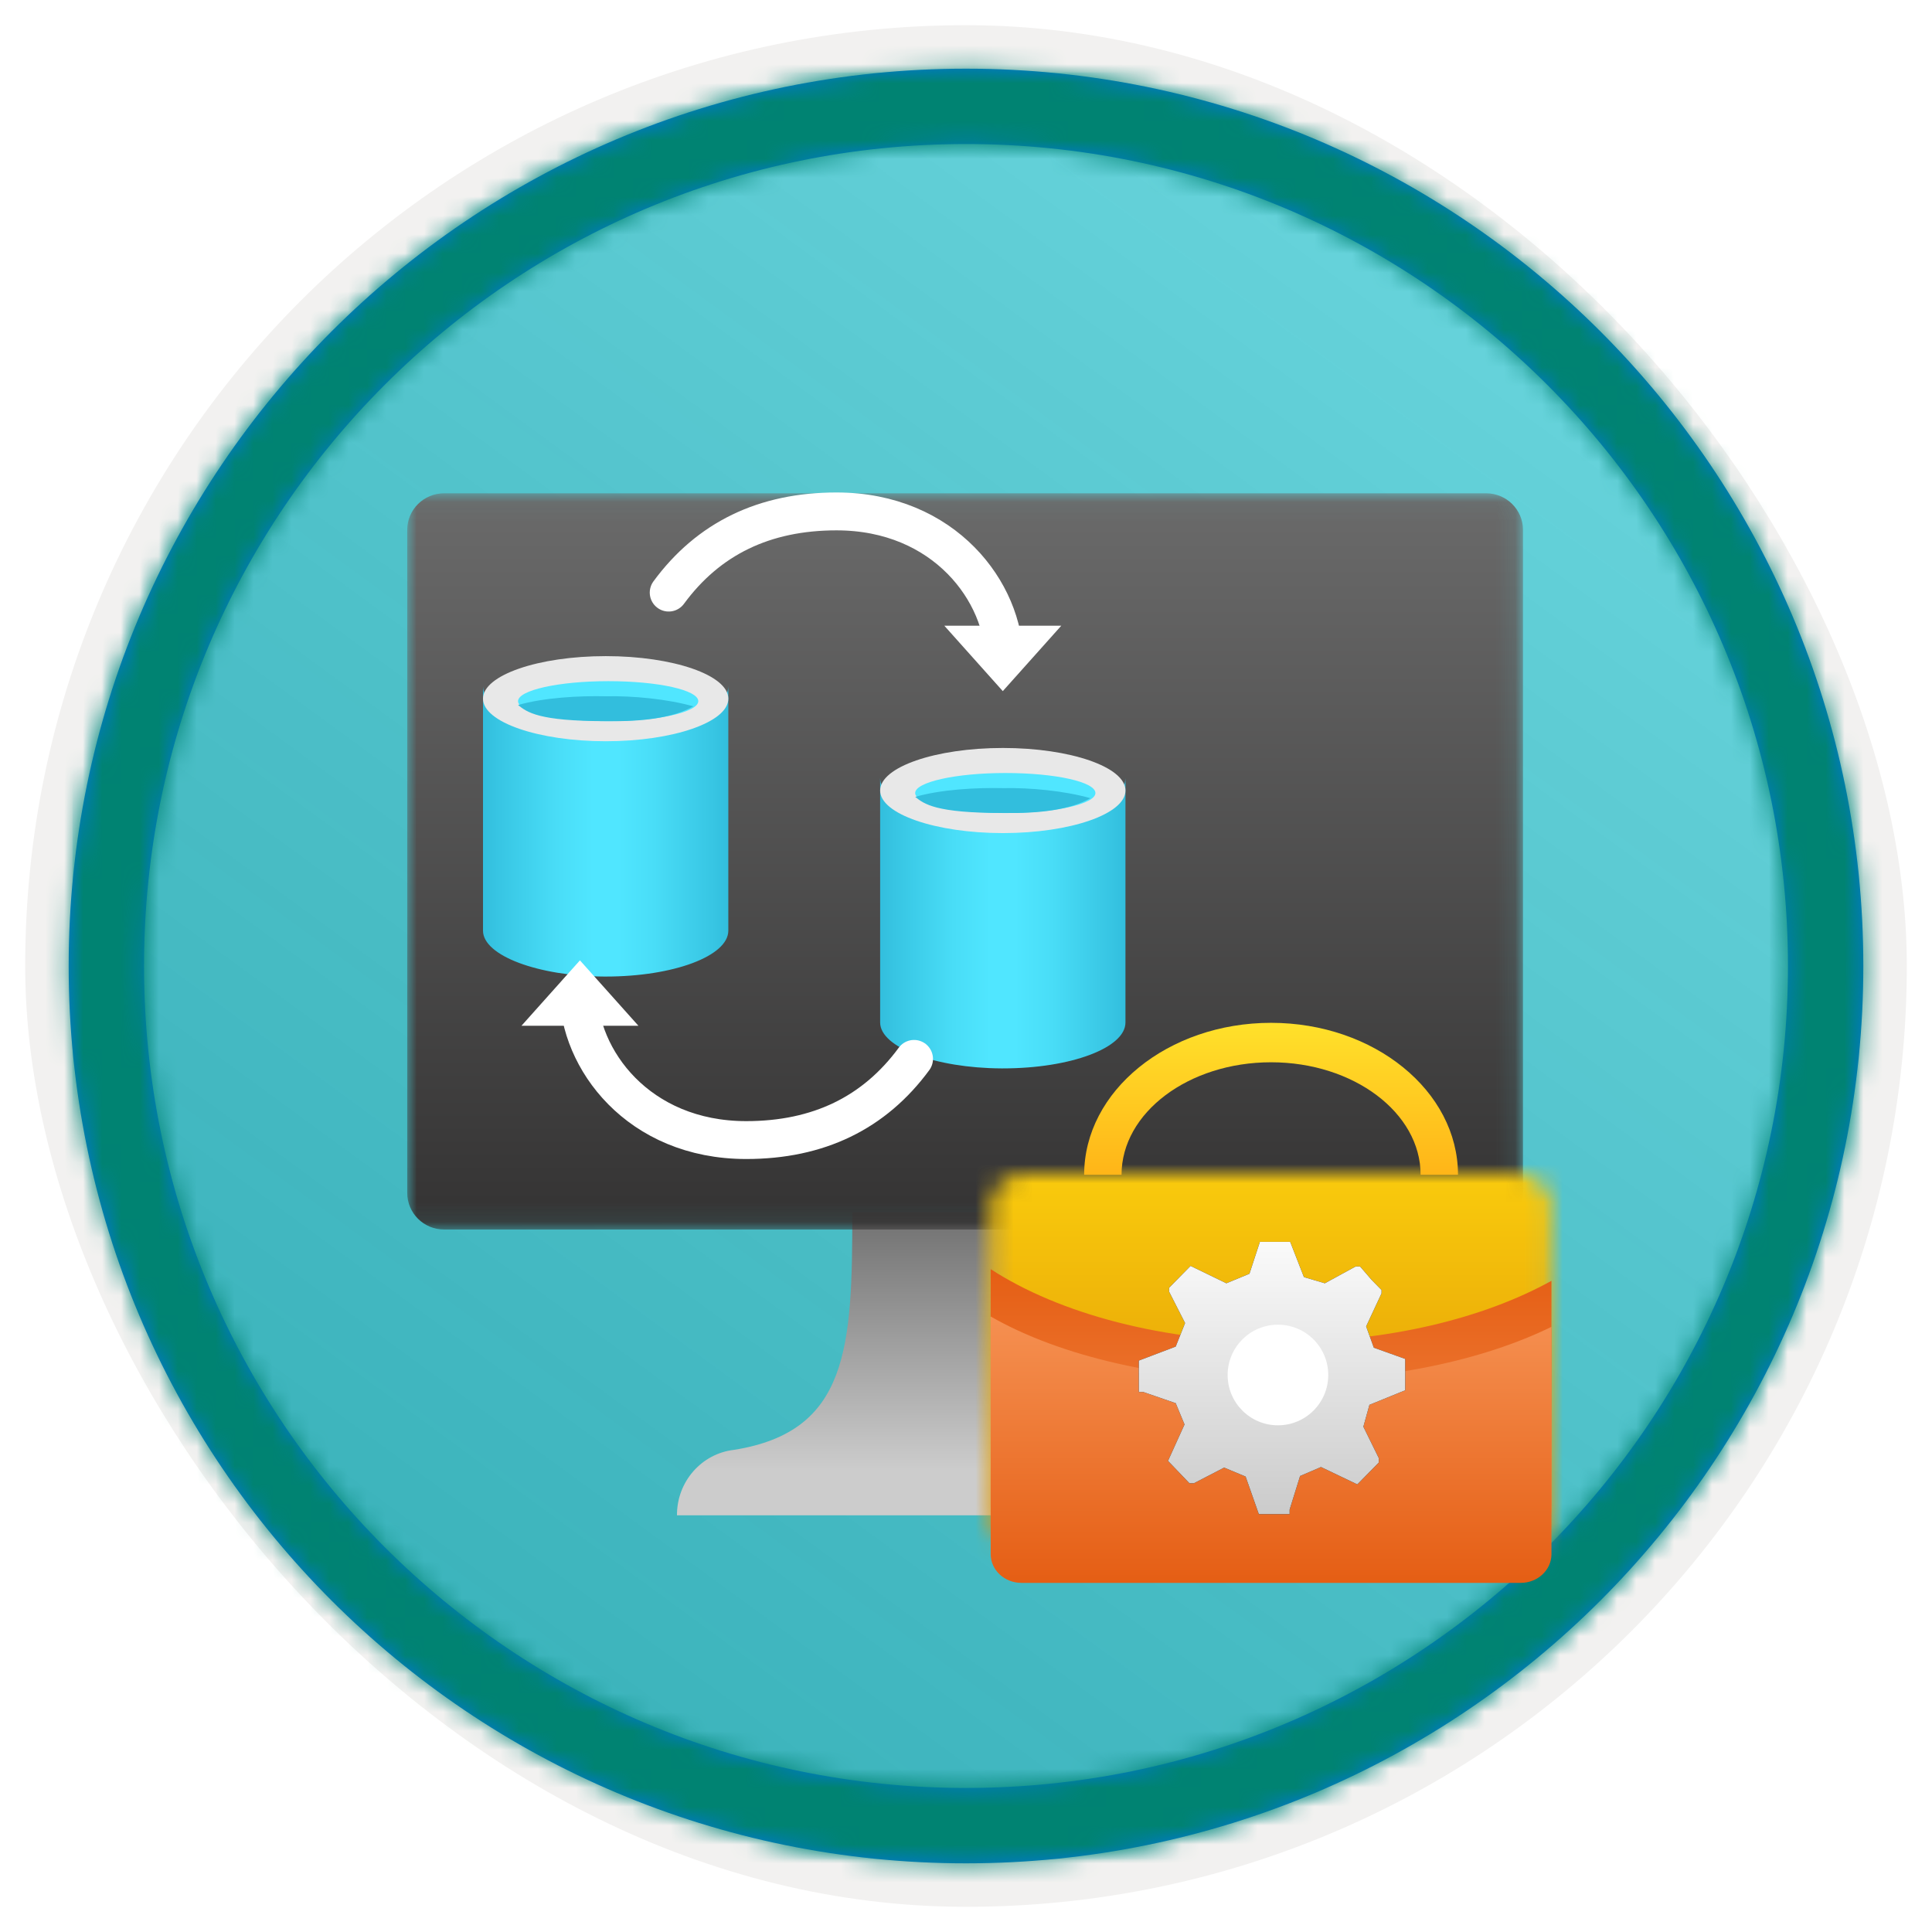 <?xml version="1.0" encoding="UTF-8"?>
<svg width="102px" height="102px" viewBox="0 0 102 102" version="1.1" xmlns="http://www.w3.org/2000/svg" xmlns:xlink="http://www.w3.org/1999/xlink">
    <title>Interface with Microsoft Dynamics 365 Business Central/access-rest-services-from-within-dynamics-365-business-central</title>
    <defs>
        <rect id="path-1" x="0" y="0" width="94.34" height="94.34" rx="47.17"></rect>
        <filter x="-2.9%" y="-2.9%" width="106.4%" height="106.4%" filterUnits="objectBoundingBox" id="filter-3">
            <feMorphology radius="2.5" operator="dilate" in="SourceAlpha" result="shadowSpreadOuter1"></feMorphology>
            <feOffset dx="0.5" dy="0.5" in="shadowSpreadOuter1" result="shadowOffsetOuter1"></feOffset>
            <feMorphology radius="1" operator="erode" in="SourceAlpha" result="shadowInner"></feMorphology>
            <feOffset dx="0.5" dy="0.5" in="shadowInner" result="shadowInner"></feOffset>
            <feComposite in="shadowOffsetOuter1" in2="shadowInner" operator="out" result="shadowOffsetOuter1"></feComposite>
            <feColorMatrix values="0 0 0 0 0.822   0 0 0 0 0.832   0 0 0 0 0.836  0 0 0 1 0" type="matrix" in="shadowOffsetOuter1"></feColorMatrix>
        </filter>
        <linearGradient x1="77.83%" y1="11.2%" x2="-99.689%" y2="253.808%" id="linearGradient-4">
            <stop stop-color="#FFFFFF" offset="0%"></stop>
            <stop stop-color="#000000" stop-opacity="0.5" offset="100%"></stop>
        </linearGradient>
        <rect id="path-5" x="0" y="0" width="94.34" height="94.34"></rect>
        <path d="M48.113,0.739 C74.277,0.739 95.487,21.949 95.487,48.113 C95.487,74.277 74.277,95.487 48.113,95.487 C21.949,95.487 0.739,74.277 0.739,48.113 C0.739,21.949 21.949,0.739 48.113,0.739 Z M48.113,4.717 C24.146,4.717 4.717,24.146 4.717,48.113 C4.717,72.08 24.146,91.509 48.113,91.509 C72.08,91.509 91.509,72.08 91.509,48.113 C91.509,24.146 72.08,4.717 48.113,4.717 Z" id="path-6"></path>
        <filter x="-20.3%" y="-22.2%" width="140.7%" height="144.4%" filterUnits="objectBoundingBox" id="filter-8">
            <feOffset dx="0" dy="2" in="SourceAlpha" result="shadowOffsetOuter1"></feOffset>
            <feGaussianBlur stdDeviation="2" in="shadowOffsetOuter1" result="shadowBlurOuter1"></feGaussianBlur>
            <feColorMatrix values="0 0 0 0 0   0 0 0 0 0   0 0 0 0 0  0 0 0 0.1 0" type="matrix" in="shadowBlurOuter1" result="shadowMatrixOuter1"></feColorMatrix>
            <feMerge>
                <feMergeNode in="shadowMatrixOuter1"></feMergeNode>
                <feMergeNode in="SourceGraphic"></feMergeNode>
            </feMerge>
        </filter>
        <linearGradient x1="50%" y1="100%" x2="50%" y2="0%" id="linearGradient-9">
            <stop stop-color="#CCCCCC" offset="15%"></stop>
            <stop stop-color="#707070" offset="100%"></stop>
        </linearGradient>
        <polygon id="path-10" points="0 0.043 58.906 0.043 58.906 38.913 0 38.913"></polygon>
        <linearGradient x1="50%" y1="0.67%" x2="50%" y2="100%" id="linearGradient-12">
            <stop stop-color="#6A6A6A" offset="0%"></stop>
            <stop stop-color="#343333" offset="100%"></stop>
        </linearGradient>
        <filter x="-92.6%" y="-70.9%" width="285.7%" height="242.4%" filterUnits="objectBoundingBox" id="filter-13">
            <feOffset dx="0" dy="2" in="SourceAlpha" result="shadowOffsetOuter1"></feOffset>
            <feGaussianBlur stdDeviation="2" in="shadowOffsetOuter1" result="shadowBlurOuter1"></feGaussianBlur>
            <feColorMatrix values="0 0 0 0 0   0 0 0 0 0   0 0 0 0 0  0 0 0 0.1 0" type="matrix" in="shadowBlurOuter1" result="shadowMatrixOuter1"></feColorMatrix>
            <feMerge>
                <feMergeNode in="shadowMatrixOuter1"></feMergeNode>
                <feMergeNode in="SourceGraphic"></feMergeNode>
            </feMerge>
        </filter>
        <linearGradient x1="-1.00359143e-14%" y1="50%" x2="100%" y2="50%" id="linearGradient-14">
            <stop stop-color="#32BEDD" offset="0%"></stop>
            <stop stop-color="#37C5E3" offset="6%"></stop>
            <stop stop-color="#49DDF7" offset="30%"></stop>
            <stop stop-color="#50E6FF" offset="45%"></stop>
            <stop stop-color="#50E6FF" offset="55%"></stop>
            <stop stop-color="#49DDF7" offset="70%"></stop>
            <stop stop-color="#37C5E3" offset="94%"></stop>
            <stop stop-color="#32BEDD" offset="100%"></stop>
        </linearGradient>
        <filter x="-92.6%" y="-70.9%" width="285.7%" height="242.4%" filterUnits="objectBoundingBox" id="filter-15">
            <feOffset dx="0" dy="2" in="SourceAlpha" result="shadowOffsetOuter1"></feOffset>
            <feGaussianBlur stdDeviation="2" in="shadowOffsetOuter1" result="shadowBlurOuter1"></feGaussianBlur>
            <feColorMatrix values="0 0 0 0 0   0 0 0 0 0   0 0 0 0 0  0 0 0 0.1 0" type="matrix" in="shadowBlurOuter1" result="shadowMatrixOuter1"></feColorMatrix>
            <feMerge>
                <feMergeNode in="shadowMatrixOuter1"></feMergeNode>
                <feMergeNode in="SourceGraphic"></feMergeNode>
            </feMerge>
        </filter>
        <filter x="-40.0%" y="-40.4%" width="180.0%" height="181.9%" filterUnits="objectBoundingBox" id="filter-16">
            <feOffset dx="0" dy="2" in="SourceAlpha" result="shadowOffsetOuter1"></feOffset>
            <feGaussianBlur stdDeviation="2" in="shadowOffsetOuter1" result="shadowBlurOuter1"></feGaussianBlur>
            <feColorMatrix values="0 0 0 0 0   0 0 0 0 0   0 0 0 0 0  0 0 0 0.1 0" type="matrix" in="shadowBlurOuter1" result="shadowMatrixOuter1"></feColorMatrix>
            <feMerge>
                <feMergeNode in="shadowMatrixOuter1"></feMergeNode>
                <feMergeNode in="SourceGraphic"></feMergeNode>
            </feMerge>
        </filter>
        <path d="M2.125,0 C1.119,0 0.304,0.754 0.304,1.684 L0.304,1.684 L0.304,18.107 C0.304,19.037 1.119,19.792 2.125,19.792 L2.125,19.792 L28.087,19.792 C29.093,19.792 29.909,19.037 29.909,18.107 L29.909,18.107 L29.909,1.684 C29.909,0.754 29.093,0 28.087,0 L28.087,0 L2.125,0 Z" id="path-17"></path>
        <linearGradient x1="50%" y1="-7.84%" x2="50%" y2="136.747%" id="linearGradient-19">
            <stop stop-color="#FFD70F" offset="0%"></stop>
            <stop stop-color="#EEB309" offset="34%"></stop>
            <stop stop-color="#DC8C03" offset="77%"></stop>
            <stop stop-color="#D57D01" offset="100%"></stop>
        </linearGradient>
        <linearGradient x1="50%" y1="0%" x2="50%" y2="100%" id="linearGradient-20">
            <stop stop-color="#E55E14" offset="0%"></stop>
            <stop stop-color="#F59051" offset="100%"></stop>
        </linearGradient>
        <linearGradient x1="50%" y1="0%" x2="50%" y2="100%" id="linearGradient-21">
            <stop stop-color="#F59051" offset="0%"></stop>
            <stop stop-color="#E55E14" offset="100%"></stop>
        </linearGradient>
        <linearGradient x1="50%" y1="-9.939%" x2="50%" y2="100%" id="linearGradient-22">
            <stop stop-color="#FFFFFF" offset="0%"></stop>
            <stop stop-color="#EFEFEF" offset="100%"></stop>
        </linearGradient>
        <path d="M16.866,20.983 L13.496,20.983 C13.206,20.983 12.968,20.74 12.968,20.444 L12.968,15.271 C12.968,14.975 13.206,14.733 13.496,14.733 L16.866,14.733 C17.157,14.733 17.394,14.975 17.394,15.271 L17.394,20.444 C17.394,20.74 17.157,20.983 16.866,20.983" id="path-23"></path>
        <filter x="-11.3%" y="-8.0%" width="122.6%" height="132.0%" filterUnits="objectBoundingBox" id="filter-24">
            <feOffset dx="0" dy="1" in="SourceAlpha" result="shadowOffsetOuter1"></feOffset>
            <feColorMatrix values="0 0 0 0 0   0 0 0 0 0   0 0 0 0 0  0 0 0 0.1 0" type="matrix" in="shadowOffsetOuter1"></feColorMatrix>
        </filter>
        <linearGradient x1="50%" y1="2.046%" x2="50%" y2="100%" id="linearGradient-25">
            <stop stop-color="#FFE02A" offset="0%"></stop>
            <stop stop-color="#FFB518" offset="100%"></stop>
        </linearGradient>
        <filter x="-85.3%" y="-83.5%" width="277.3%" height="271.3%" filterUnits="objectBoundingBox" id="filter-26">
            <feOffset dx="0" dy="2" in="SourceAlpha" result="shadowOffsetOuter1"></feOffset>
            <feGaussianBlur stdDeviation="2" in="shadowOffsetOuter1" result="shadowBlurOuter1"></feGaussianBlur>
            <feColorMatrix values="0 0 0 0 0   0 0 0 0 0   0 0 0 0 0  0 0 0 0.1 0" type="matrix" in="shadowBlurOuter1" result="shadowMatrixOuter1"></feColorMatrix>
            <feMerge>
                <feMergeNode in="shadowMatrixOuter1"></feMergeNode>
                <feMergeNode in="SourceGraphic"></feMergeNode>
            </feMerge>
        </filter>
        <linearGradient x1="50%" y1="-9.939%" x2="50%" y2="100%" id="linearGradient-27">
            <stop stop-color="#FFFFFF" offset="0%"></stop>
            <stop stop-color="#CBCBCB" offset="100%"></stop>
        </linearGradient>
        <path d="M14.062,7.838 L14.062,6.182 L12.406,5.59 L12,4.466 L12.813,2.721 L12.813,2.544 L12.29,2.011 L11.68,1.301 L11.448,1.301 L9.821,2.189 L8.716,1.863 L7.99,0 L6.392,0 L5.84,1.686 L4.62,2.189 L2.731,1.272 L1.598,2.425 L1.598,2.632 L2.441,4.289 L1.947,5.531 L0,6.271 L0,7.927 L0.232,7.927 L1.947,8.519 L2.412,9.642 L1.54,11.565 L2.673,12.748 L2.905,12.748 L4.503,11.92 L5.637,12.393 L6.334,14.375 L7.961,14.375 L7.961,14.138 L8.513,12.364 L9.617,11.89 L11.535,12.807 L12.668,11.654 L12.668,11.417 L11.854,9.761 L12.174,8.607 L14.062,7.838 Z M7.148,9.241 C5.937,9.108 5.022,8.114 5.022,6.931 C5.022,5.748 5.937,4.754 7.148,4.621 C7.78,4.613 8.389,4.851 8.839,5.283 C9.289,5.714 9.542,6.302 9.542,6.916 L9.542,6.916 C9.55,7.535 9.301,8.131 8.85,8.569 C8.399,9.007 7.785,9.249 7.148,9.241 Z" id="path-28"></path>
        <filter x="0.0%" y="0.0%" width="100.0%" height="100.0%" filterUnits="objectBoundingBox" id="filter-29">
            <feOffset dx="0" dy="0" in="SourceAlpha" result="shadowOffsetOuter1"></feOffset>
            <feColorMatrix values="0 0 0 0 0   0 0 0 0 0   0 0 0 0 0  0 0 0 0.1 0" type="matrix" in="shadowOffsetOuter1"></feColorMatrix>
        </filter>
    </defs>
    <g id="Badges" stroke="none" stroke-width="1" fill="none" fill-rule="evenodd">
        <g id="Interface-with-Microsoft-Dynamics-365-Business-Central" transform="translate(-159, -699)">
            <g id="Interface-with-Microsoft-Dynamics-365-Business-Central/access-rest-services-from-within-dynamics-365-business-central" transform="translate(160, 700)">
                <g id="Badge-Plates/Circle">
                    <g id="BG" transform="translate(2.83, 2.83)">
                        <mask id="mask-2" fill="white">
                            <use xlink:href="#path-1"></use>
                        </mask>
                        <g>
                            <use fill="black" fill-opacity="1" filter="url(#filter-3)" xlink:href="#path-1"></use>
                            <rect stroke="#F2F1F0" stroke-width="2.5" x="-1.25" y="-1.25" width="96.84" height="96.84" rx="48.42"></rect>
                        </g>
                        <g id="Colors/Dynamics-365/BG-Solid-Badges" mask="url(#mask-2)">
                            <g id="Rectangle">
                                <use fill="#01B6C3" xlink:href="#path-5"></use>
                                <use fill-opacity="0.4" fill="url(#linearGradient-4)" xlink:href="#path-5"></use>
                            </g>
                        </g>
                    </g>
                    <g id="Border" transform="translate(1.887, 1.887)">
                        <mask id="mask-7" fill="white">
                            <use xlink:href="#path-6"></use>
                        </mask>
                        <use id="Boarder" fill="#0078D4" fill-rule="nonzero" xlink:href="#path-6"></use>
                        <g id="Colors/Dynamics-365/Border" mask="url(#mask-7)" fill="#008372">
                            <g transform="translate(-1.887, -1.887)" id="Rectangle">
                                <rect x="0" y="0" width="100" height="100"></rect>
                            </g>
                        </g>
                    </g>
                </g>
                <g id="Computer" filter="url(#filter-8)" transform="translate(20.5, 23)">
                    <g id="Group-17">
                        <path d="M41.741,50.544 C35.705,49.577 35.468,45.153 35.468,38 L23.498,38 C23.498,45.153 23.295,49.577 17.259,50.544 C15.534,50.739 14.231,52.231 14.241,54 L44.759,54 C44.769,52.231 43.466,50.739 41.741,50.544 Z" id="Path" fill="url(#linearGradient-9)" fill-rule="nonzero"></path>
                        <g id="Group-7">
                            <g id="Group-3">
                                <mask id="mask-11" fill="white">
                                    <use xlink:href="#path-10"></use>
                                </mask>
                                <g id="Clip-2"></g>
                                <path d="M56.956,0.043 C58.033,0.043 58.906,0.907 58.906,1.974 L58.906,36.981 C58.906,38.048 58.033,38.913 56.956,38.913 L1.951,38.913 C0.873,38.913 -8.60058309e-05,38.048 -8.60058309e-05,36.981 L-8.60058309e-05,1.974 C-8.60058309e-05,0.907 0.873,0.043 1.951,0.043 L56.956,0.043 Z" id="Fill-1" fill="url(#linearGradient-12)" mask="url(#mask-11)"></path>
                            </g>
                        </g>
                    </g>
                </g>
                <g id="Group-6" transform="translate(24.5, 26)">
                    <g id="Database" filter="url(#filter-13)" transform="translate(0, 5.64)" fill-rule="nonzero">
                        <path d="M6.484,4.009 C2.898,4.009 0,2.927 0,1.586 L0,14.494 C0,15.817 2.927,16.9 6.396,16.917 L6.484,16.917 C10.055,16.917 12.952,15.835 12.952,14.494 L12.952,1.586 C12.952,2.927 10.055,4.009 6.484,4.009 Z" id="Path" fill="url(#linearGradient-14)"></path>
                        <path d="M12.952,2.247 C12.952,3.49 10.025,4.494 6.484,4.494 C2.942,4.494 0,3.49 0,2.247 C0,1.004 2.927,0 6.484,0 C10.04,0 12.952,1.004 12.952,2.247" id="Path" fill="#E8E8E8"></path>
                        <path d="M6.615,3.436 C3.995,3.436 1.85,2.955 1.85,2.379 C1.85,1.803 3.981,1.322 6.615,1.322 C9.25,1.322 11.366,1.792 11.366,2.379 C11.366,2.955 9.236,3.436 6.615,3.436 Z" id="Path" fill="#50E6FF"></path>
                        <path d="M1.85,2.582 C2.325,2.954 2.901,3.435 6.489,3.433 C8.461,3.464 10.033,3.261 11.102,2.652 C9.742,2.263 7.901,2.089 6.489,2.121 C5.077,2.087 3.21,2.19 1.85,2.582 Z" id="Path" fill="#32BEDD"></path>
                    </g>
                    <g id="Database" filter="url(#filter-15)" transform="translate(20.967, 10.489)" fill-rule="nonzero">
                        <path d="M6.484,4.009 C2.898,4.009 0,2.927 0,1.586 L0,14.494 C0,15.817 2.927,16.9 6.396,16.917 L6.484,16.917 C10.055,16.917 12.952,15.835 12.952,14.494 L12.952,1.586 C12.952,2.927 10.055,4.009 6.484,4.009 Z" id="Path" fill="url(#linearGradient-14)"></path>
                        <path d="M12.952,2.247 C12.952,3.49 10.025,4.494 6.484,4.494 C2.942,4.494 0,3.49 0,2.247 C0,1.004 2.927,0 6.484,0 C10.04,0 12.952,1.004 12.952,2.247" id="Path" fill="#E8E8E8"></path>
                        <path d="M6.615,3.436 C3.995,3.436 1.85,2.955 1.85,2.379 C1.85,1.803 3.981,1.322 6.615,1.322 C9.25,1.322 11.366,1.792 11.366,2.379 C11.366,2.955 9.236,3.436 6.615,3.436 Z" id="Path" fill="#50E6FF"></path>
                        <path d="M1.85,2.582 C2.325,2.954 2.901,3.435 6.489,3.433 C8.461,3.464 10.033,3.261 11.102,2.652 C9.742,2.263 7.901,2.089 6.489,2.121 C5.077,2.087 3.21,2.19 1.85,2.582 Z" id="Path" fill="#32BEDD"></path>
                    </g>
                    <g id="Group-4" transform="translate(9.804, 0)">
                        <path d="M-1.0034386e-11,4.286 C2.099,1.429 5.052,-7.19001578e-14 8.86,-7.19001578e-14 C14.571,-7.19001578e-14 17.72,4.286 17.72,7.866" id="Path-140" stroke="#FFFFFF" stroke-width="2" stroke-linecap="round"></path>
                        <polygon id="Path-141" fill="#FFFFFF" points="14.552 6.035 20.726 6.035 17.639 9.488"></polygon>
                    </g>
                    <g id="Group-4" transform="translate(12.233, 28.333) scale(-1, -1) translate(-12.233, -28.333) translate(1.709, 23.476)">
                        <path d="M-1.0034386e-11,4.286 C2.099,1.429 5.052,-7.19001578e-14 8.86,-7.19001578e-14 C14.571,-7.19001578e-14 17.72,4.286 17.72,7.866" id="Path-140" stroke="#FFFFFF" stroke-width="2" stroke-linecap="round"></path>
                        <polygon id="Path-141" fill="#FFFFFF" points="14.552 6.035 20.726 6.035 17.639 9.488"></polygon>
                    </g>
                </g>
                <g id="Group-2" transform="translate(51, 51)">
                    <g id="Briefcase">
                        <g id="Group" filter="url(#filter-16)">
                            <g id="Group-5" transform="translate(0, 7.962)">
                                <mask id="mask-18" fill="white">
                                    <use xlink:href="#path-17"></use>
                                </mask>
                                <g id="Clip-4"></g>
                                <polygon id="Fill-3" fill="url(#linearGradient-19)" mask="url(#mask-18)" points="-1.974 21.897 32.186 21.897 32.186 -2.105 -1.974 -2.105"></polygon>
                            </g>
                            <path d="M15.621,16.855 C9.439,16.855 3.923,15.354 0.304,13.005 L0.304,25.552 C0.304,27.401 1.724,28.899 3.475,28.899 L26.738,28.899 C28.489,28.899 29.909,27.401 29.909,25.552 L29.909,13.62 C26.314,15.612 21.244,16.855 15.621,16.855" id="Fill-6" fill="url(#linearGradient-20)"></path>
                            <path d="M15.621,18.912 C9.439,18.912 3.923,17.583 0.304,15.505 L0.304,28.053 C0.304,28.89 1.03,29.568 1.926,29.568 L28.287,29.568 C29.183,29.568 29.909,28.89 29.909,28.053 L29.909,16.05 C26.314,17.812 21.244,18.912 15.621,18.912" id="Fill-8" fill="url(#linearGradient-21)"></path>
                            <g id="Fill-10">
                                <use fill="black" fill-opacity="1" filter="url(#filter-24)" xlink:href="#path-23"></use>
                                <use fill="url(#linearGradient-22)" fill-rule="evenodd" xlink:href="#path-23"></use>
                            </g>
                            <path d="M24.975,8.021 L23.001,8.021 C23.001,4.747 19.459,2.083 15.106,2.083 C10.753,2.083 7.212,4.747 7.212,8.021 L5.238,8.021 C5.238,3.598 9.665,1.49880108e-14 15.106,1.49880108e-14 C20.548,1.49880108e-14 24.975,3.598 24.975,8.021" id="Fill-12" fill="url(#linearGradient-25)"></path>
                        </g>
                    </g>
                    <g id="Gear" filter="url(#filter-26)" transform="translate(8.125, 11.562)">
                        <g id="a30ee4c9-49d5-4d00-a305-a6a3597e53b7" fill-rule="nonzero">
                            <g id="Shape">
                                <use fill="black" fill-opacity="1" filter="url(#filter-29)" xlink:href="#path-28"></use>
                                <use fill="url(#linearGradient-27)" xlink:href="#path-28"></use>
                            </g>
                        </g>
                        <circle id="Oval" fill="#FFFFFF" cx="7.344" cy="7.031" r="2.656"></circle>
                    </g>
                </g>
            </g>
        </g>
    </g>
</svg>